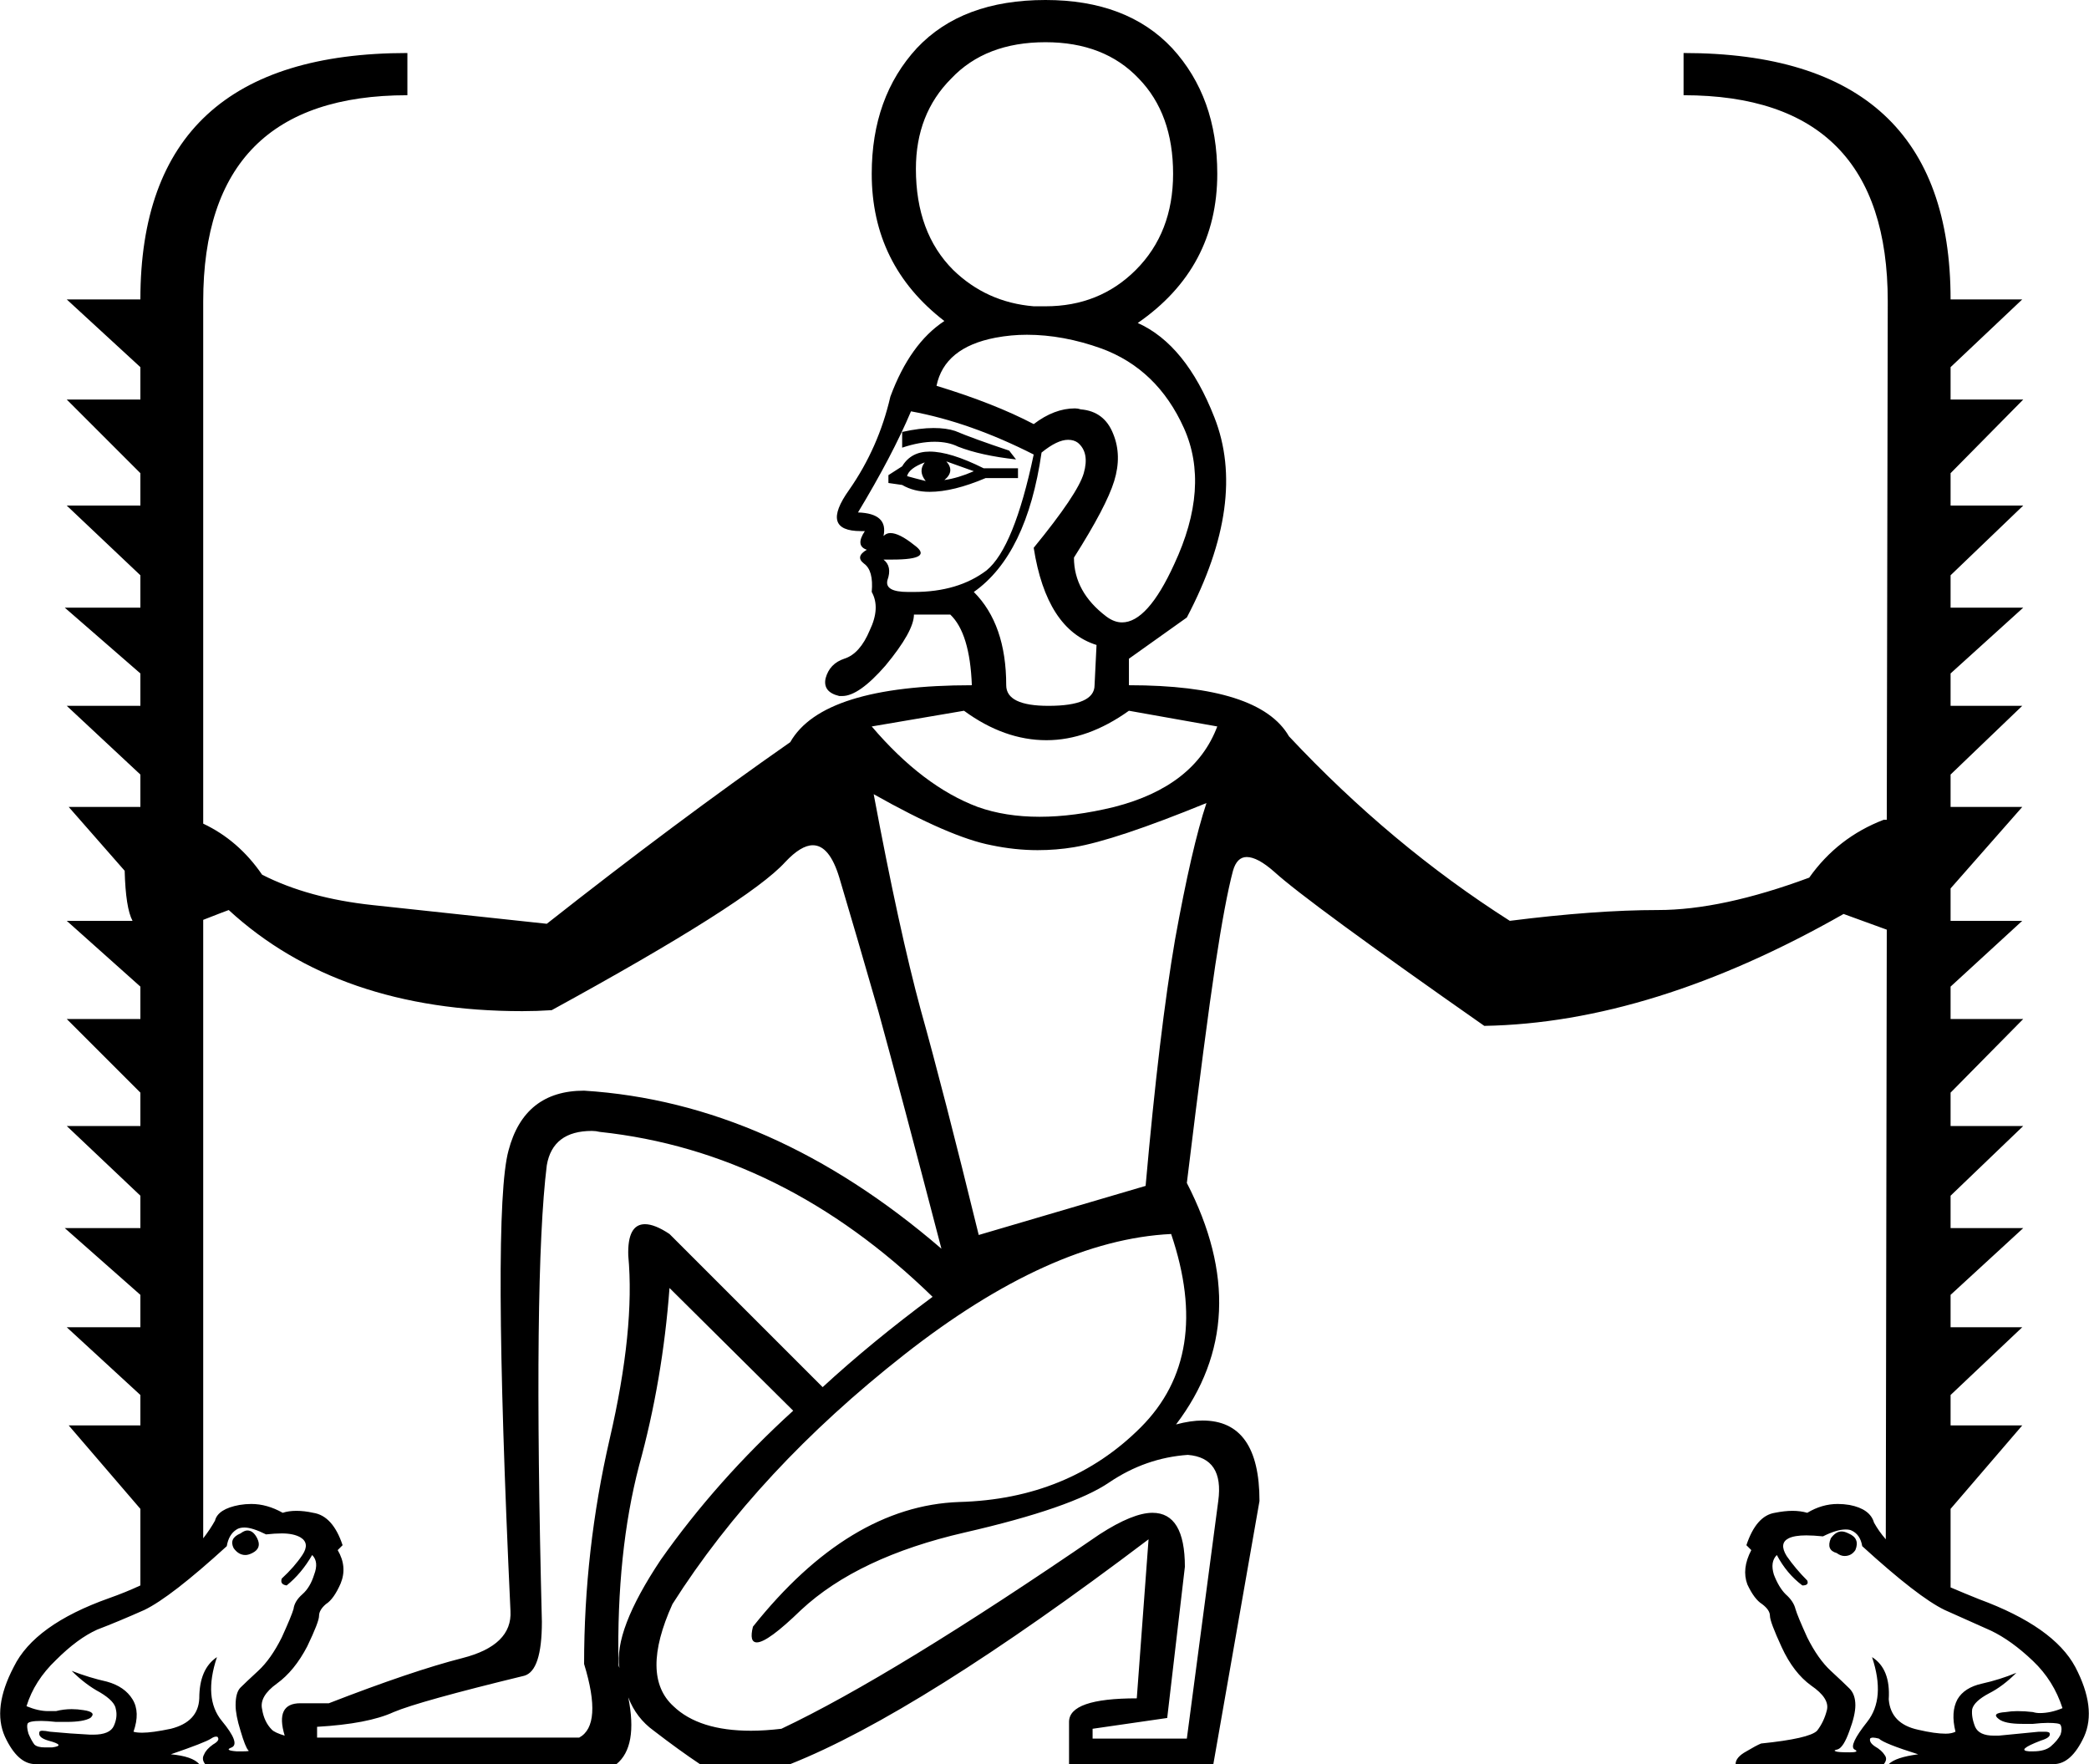 <?xml version='1.0' encoding ='UTF-8' standalone='yes'?>
<svg width='21.28' height='17.97' xmlns='http://www.w3.org/2000/svg' xmlns:xlink='http://www.w3.org/1999/xlink' >
<path style='fill:black; stroke:none' d=' M 10.65 0.43  Q 11.25 0.43 11.6 0.8  Q 11.95 1.16 11.95 1.77  Q 11.95 2.37 11.57 2.75  Q 11.2 3.12 10.65 3.12  Q 10.64 3.12 10.64 3.12  L 10.64 3.12  Q 10.58 3.12 10.53 3.12  L 10.53 3.12  Q 10.05 3.08 9.71 2.75  Q 9.33 2.37 9.33 1.72  Q 9.33 1.16 9.69 0.8  Q 10.04 0.43 10.65 0.43  Z  M 9.51 4.36  Q 9.37 4.36 9.19 4.4  L 9.19 4.56  Q 9.37 4.5 9.52 4.5  Q 9.66 4.5 9.76 4.55  Q 9.99 4.64 10.35 4.68  L 10.28 4.59  Q 9.92 4.47 9.73 4.39  Q 9.64 4.36 9.51 4.36  Z  M 9.64 4.7  L 9.92 4.8  Q 9.76 4.87 9.62 4.89  Q 9.73 4.8 9.64 4.7  Z  M 9.42 4.71  Q 9.35 4.8 9.43 4.9  Q 9.31 4.87 9.24 4.85  Q 9.26 4.77 9.42 4.71  Z  M 9.47 4.6  Q 9.28 4.6 9.19 4.75  L 9.05 4.84  L 9.05 4.92  L 9.19 4.94  Q 9.31 5.01 9.47 5.01  Q 9.71 5.01 10.04 4.87  L 10.37 4.87  L 10.37 4.77  L 10.02 4.77  Q 9.68 4.6 9.47 4.6  Z  M 9.28 4.19  Q 9.88 4.3 10.53 4.63  Q 10.33 5.58 10.05 5.81  Q 9.76 6.03 9.31 6.03  Q 9.28 6.03 9.25 6.03  Q 9.01 6.03 9.04 5.91  Q 9.09 5.77 9 5.7  L 9 5.7  Q 9.05 5.7 9.09 5.7  Q 9.52 5.7 9.31 5.55  Q 9.16 5.43 9.07 5.43  Q 9.03 5.43 9 5.46  Q 9.05 5.23 8.74 5.22  Q 9.09 4.64 9.28 4.19  Z  M 10.46 3.41  Q 10.83 3.41 11.22 3.55  Q 11.79 3.76 12.06 4.36  Q 12.33 4.96 11.96 5.75  Q 11.69 6.34 11.43 6.34  Q 11.35 6.34 11.27 6.28  Q 10.94 6.03 10.94 5.68  Q 11.27 5.16 11.35 4.9  Q 11.43 4.64 11.34 4.42  Q 11.25 4.19 11.01 4.17  Q 10.98 4.16 10.95 4.16  Q 10.74 4.16 10.53 4.32  Q 10.13 4.11 9.54 3.93  Q 9.62 3.54 10.14 3.44  Q 10.3 3.41 10.46 3.41  Z  M 10.88 4.48  Q 10.94 4.48 10.98 4.51  Q 11.1 4.61 11.04 4.82  Q 10.98 5.03 10.53 5.58  Q 10.66 6.41 11.17 6.57  L 11.15 6.98  Q 11.15 7.19 10.68 7.19  Q 10.25 7.19 10.25 6.98  Q 10.25 6.36 9.92 6.03  Q 10.46 5.65 10.61 4.61  Q 10.77 4.48 10.88 4.48  Z  M 11.5 7.24  L 12.4 7.4  Q 12.17 8.01 11.35 8.22  Q 10.94 8.32 10.59 8.32  Q 10.24 8.32 9.96 8.22  Q 9.4 8.01 8.88 7.4  L 9.82 7.24  Q 10.23 7.54 10.66 7.54  Q 11.08 7.54 11.5 7.24  Z  M 8.9 8.09  Q 9.68 8.53 10.1 8.61  Q 10.34 8.66 10.57 8.66  Q 10.76 8.66 10.94 8.63  Q 11.36 8.56 12.29 8.18  L 12.29 8.18  Q 12.14 8.63 11.97 9.57  Q 11.81 10.5 11.67 12.08  L 9.97 12.58  Q 9.61 11.11 9.38 10.29  Q 9.16 9.48 8.9 8.09  Z  M 2.52 15.59  Q 2.49 15.59 2.45 15.62  Q 2.33 15.67 2.38 15.77  Q 2.43 15.84 2.5 15.84  Q 2.53 15.84 2.57 15.82  Q 2.67 15.77 2.62 15.67  Q 2.58 15.59 2.52 15.59  Z  M 18.76 15.6  Q 18.7 15.6 18.65 15.67  Q 18.6 15.79 18.71 15.82  Q 18.75 15.85 18.79 15.85  Q 18.86 15.85 18.9 15.79  Q 18.95 15.67 18.83 15.62  Q 18.79 15.6 18.76 15.6  Z  M 6.82 13.12  L 8.08 14.37  Q 7.3 15.08 6.73 15.89  Q 6.25 16.61 6.31 16.99  L 6.31 16.99  Q 6.3 16.97 6.3 16.95  Q 6.28 15.81 6.51 14.93  Q 6.75 14.06 6.82 13.12  Z  M 6.31 16.99  Q 6.31 16.99 6.31 16.99  L 6.31 16.99  Q 6.31 16.99 6.31 16.99  Z  M 8.28 8.61  Q 8.45 8.61 8.55 8.94  Q 8.72 9.51 8.95 10.31  Q 9.17 11.11 9.59 12.72  Q 7.86 11.23 5.95 11.11  Q 5.34 11.11 5.18 11.72  Q 5.01 12.34 5.2 16.41  Q 5.22 16.76 4.71 16.89  Q 4.2 17.02 3.35 17.35  L 3.06 17.35  Q 2.8 17.35 2.9 17.68  L 2.9 17.68  Q 2.8 17.65 2.77 17.62  Q 2.69 17.54 2.67 17.41  Q 2.64 17.28 2.82 17.15  Q 3 17.02 3.13 16.77  Q 3.25 16.52 3.25 16.46  Q 3.25 16.4 3.32 16.34  Q 3.4 16.29 3.47 16.13  Q 3.54 15.96 3.44 15.79  L 3.49 15.74  Q 3.39 15.44 3.19 15.41  Q 3.1 15.39 3.02 15.39  Q 2.94 15.39 2.88 15.41  Q 2.72 15.32 2.56 15.32  Q 2.5 15.32 2.44 15.33  Q 2.22 15.37 2.19 15.49  Q 2.14 15.58 2.07 15.67  L 2.07 15.67  L 2.07 9.37  L 2.07 9.37  Q 2.3 9.28 2.33 9.27  L 2.33 9.27  Q 3.45 10.3 5.32 10.3  Q 5.47 10.3 5.62 10.29  Q 7.63 9.19 8 8.78  Q 8.16 8.61 8.28 8.61  Z  M 6.03 11.52  Q 6.07 11.52 6.11 11.53  Q 7.98 11.73 9.5 13.21  Q 8.88 13.67 8.38 14.13  L 6.82 12.57  Q 6.67 12.47 6.57 12.47  Q 6.39 12.47 6.4 12.79  Q 6.47 13.54 6.21 14.66  Q 5.95 15.79 5.95 16.95  Q 6.14 17.57 5.9 17.7  L 3.23 17.7  L 3.23 17.59  Q 3.75 17.56 4.01 17.44  Q 4.27 17.33 5.34 17.07  Q 5.52 17.02 5.52 16.52  Q 5.43 13 5.57 11.87  Q 5.63 11.52 6.03 11.52  Z  M 11.93 12.57  Q 12.35 13.81 11.62 14.54  Q 10.89 15.27 9.77 15.3  Q 8.65 15.34 7.67 16.57  Q 7.63 16.73 7.71 16.73  Q 7.82 16.73 8.16 16.4  Q 8.74 15.86 9.83 15.61  Q 10.92 15.36 11.3 15.1  Q 11.67 14.85 12.1 14.82  Q 12.47 14.85 12.41 15.29  L 12.09 17.71  L 11.13 17.71  L 11.13 17.61  L 11.89 17.5  L 12.07 15.96  Q 12.07 15.41 11.74 15.41  Q 11.54 15.41 11.2 15.63  Q 9.1 17.07 7.96 17.61  Q 7.79 17.63 7.65 17.63  Q 7.12 17.63 6.86 17.38  Q 6.52 17.07 6.85 16.34  Q 7.72 14.97 9.21 13.8  Q 10.7 12.63 11.93 12.57  Z  M 2.49 15.56  Q 2.57 15.56 2.71 15.63  Q 2.8 15.62 2.87 15.62  Q 2.99 15.62 3.06 15.66  Q 3.16 15.72 3.08 15.84  Q 3 15.96 2.87 16.08  Q 2.85 16.14 2.92 16.15  Q 3.07 16.03 3.18 15.84  Q 3.25 15.91 3.2 16.04  Q 3.16 16.17 3.08 16.24  Q 3 16.31 2.99 16.39  Q 2.97 16.46 2.87 16.68  Q 2.76 16.9 2.63 17.02  Q 2.5 17.14 2.45 17.19  Q 2.4 17.24 2.4 17.37  Q 2.4 17.47 2.45 17.63  Q 2.5 17.8 2.53 17.83  Q 2.55 17.84 2.47 17.84  Q 2.45 17.84 2.41 17.84  Q 2.28 17.83 2.36 17.8  Q 2.45 17.76 2.26 17.53  Q 2.07 17.3 2.21 16.88  L 2.21 16.88  Q 2.03 17 2.03 17.3  Q 2.02 17.54 1.74 17.61  Q 1.55 17.65 1.45 17.65  Q 1.39 17.65 1.36 17.64  Q 1.43 17.44 1.35 17.31  Q 1.27 17.18 1.09 17.13  Q 0.91 17.09 0.73 17.02  L 0.73 17.02  Q 0.87 17.16 1.02 17.24  Q 1.17 17.33 1.18 17.41  Q 1.2 17.49 1.16 17.58  Q 1.12 17.67 0.95 17.67  Q 0.93 17.67 0.92 17.67  Q 0.72 17.66 0.51 17.64  Q 0.46 17.63 0.43 17.63  Q 0.4 17.63 0.4 17.65  Q 0.39 17.7 0.49 17.73  Q 0.68 17.78 0.53 17.8  Q 0.49 17.8 0.46 17.8  Q 0.38 17.8 0.35 17.77  Q 0.32 17.73 0.29 17.66  Q 0.27 17.59 0.28 17.56  Q 0.29 17.53 0.42 17.53  Q 0.48 17.53 0.57 17.54  Q 0.63 17.54 0.68 17.54  Q 0.85 17.54 0.92 17.5  Q 0.99 17.44 0.85 17.42  Q 0.79 17.41 0.73 17.41  Q 0.65 17.41 0.57 17.43  Q 0.53 17.43 0.49 17.43  Q 0.39 17.43 0.27 17.38  Q 0.35 17.12 0.57 16.91  Q 0.79 16.69 0.99 16.6  Q 1.2 16.52 1.47 16.4  Q 1.74 16.27 2.31 15.75  Q 2.33 15.63 2.41 15.58  Q 2.44 15.56 2.49 15.56  Z  M 18.8 15.58  Q 18.84 15.58 18.86 15.59  Q 18.95 15.63 18.97 15.75  Q 19.54 16.27 19.81 16.4  Q 20.08 16.52 20.28 16.61  Q 20.49 16.71 20.71 16.92  Q 20.92 17.12 21.01 17.4  Q 20.89 17.45 20.78 17.45  Q 20.74 17.45 20.71 17.44  Q 20.63 17.43 20.55 17.43  Q 20.49 17.43 20.43 17.44  Q 20.28 17.45 20.36 17.51  Q 20.42 17.56 20.6 17.56  Q 20.65 17.56 20.71 17.56  Q 20.8 17.55 20.86 17.55  Q 20.98 17.55 20.99 17.57  Q 21.01 17.61 20.99 17.67  Q 20.96 17.73 20.89 17.79  Q 20.83 17.84 20.71 17.84  Q 20.69 17.84 20.67 17.84  Q 20.53 17.83 20.79 17.73  Q 20.89 17.7 20.88 17.66  Q 20.88 17.64 20.83 17.64  Q 20.8 17.64 20.77 17.64  Q 20.56 17.66 20.36 17.68  Q 20.33 17.68 20.31 17.68  Q 20.16 17.68 20.12 17.59  Q 20.08 17.49 20.09 17.41  Q 20.11 17.33 20.26 17.25  Q 20.4 17.18 20.54 17.04  L 20.54 17.04  Q 20.37 17.11 20.19 17.15  Q 20.01 17.19 19.94 17.31  Q 19.87 17.44 19.92 17.64  Q 19.88 17.66 19.82 17.66  Q 19.71 17.66 19.54 17.62  Q 19.26 17.56 19.24 17.31  Q 19.26 17 19.07 16.88  L 19.07 16.88  Q 19.21 17.3 19.02 17.54  Q 18.83 17.78 18.89 17.82  Q 18.95 17.85 18.84 17.85  Q 18.72 17.85 18.7 17.84  Q 18.67 17.83 18.72 17.82  Q 18.78 17.8 18.84 17.63  Q 18.9 17.47 18.9 17.37  Q 18.9 17.26 18.84 17.2  Q 18.78 17.14 18.65 17.02  Q 18.52 16.9 18.41 16.68  Q 18.31 16.46 18.29 16.39  Q 18.27 16.31 18.19 16.24  Q 18.12 16.17 18.07 16.04  Q 18.03 15.91 18.1 15.84  Q 18.2 16.03 18.36 16.15  Q 18.43 16.15 18.41 16.1  Q 18.29 15.98 18.2 15.85  Q 18.12 15.72 18.22 15.67  Q 18.28 15.64 18.4 15.64  Q 18.47 15.64 18.57 15.65  Q 18.71 15.58 18.8 15.58  Z  M 10.65 0  Q 9.8 0 9.34 0.49  Q 8.88 0.99 8.88 1.77  Q 8.88 2.7 9.62 3.27  L 9.62 3.27  Q 9.27 3.5 9.07 4.04  Q 8.95 4.56 8.65 4.99  Q 8.35 5.41 8.77 5.41  Q 8.79 5.41 8.81 5.41  L 8.81 5.41  Q 8.71 5.56 8.83 5.6  Q 8.71 5.67 8.8 5.74  Q 8.9 5.81 8.88 6.03  Q 8.97 6.19 8.86 6.42  Q 8.76 6.66 8.6 6.71  Q 8.45 6.76 8.41 6.91  Q 8.38 7.05 8.55 7.09  Q 8.57 7.09 8.58 7.09  Q 8.75 7.09 9.02 6.78  Q 9.31 6.43 9.31 6.26  L 9.68 6.26  Q 9.88 6.45 9.9 6.98  Q 8.38 6.98 8.05 7.56  Q 6.89 8.37 5.57 9.41  Q 4.46 9.29 3.8 9.22  Q 3.14 9.15 2.67 8.91  Q 2.43 8.56 2.07 8.39  L 2.07 8.39  L 2.07 3.07  Q 2.07 0.97 4.15 0.97  L 4.15 0.54  Q 1.43 0.54 1.43 3.05  L 0.68 3.05  L 1.43 3.74  L 1.43 4.07  L 0.68 4.07  L 1.43 4.82  L 1.43 5.15  L 0.68 5.15  L 1.43 5.86  L 1.43 6.19  L 0.66 6.19  L 1.43 6.86  L 1.43 7.19  L 0.68 7.19  L 1.43 7.89  L 1.43 8.22  L 0.7 8.22  L 1.27 8.87  L 1.27 8.87  Q 1.28 9.25 1.35 9.38  L 0.68 9.38  L 1.43 10.05  L 1.43 10.38  L 0.68 10.38  L 1.43 11.13  L 1.43 11.47  L 0.68 11.47  L 1.43 12.18  L 1.43 12.51  L 0.66 12.51  L 1.43 13.19  L 1.43 13.52  L 0.68 13.52  L 1.43 14.21  L 1.43 14.52  L 0.7 14.52  L 1.43 15.37  L 1.43 16.15  L 1.43 16.15  Q 1.28 16.22 1.11 16.28  Q 0.35 16.55 0.14 16.98  Q -0.08 17.4 0.05 17.69  Q 0.18 17.97 0.36 17.97  L 2.03 17.97  Q 1.96 17.89 1.74 17.87  Q 2.09 17.75 2.15 17.71  Q 2.18 17.69 2.2 17.69  Q 2.22 17.69 2.22 17.7  Q 2.24 17.73 2.17 17.77  Q 2.1 17.82 2.08 17.87  Q 2.05 17.92 2.09 17.97  L 6.28 17.97  Q 6.5 17.79 6.4 17.29  L 6.4 17.29  Q 6.48 17.5 6.66 17.63  Q 6.92 17.83 7.13 17.97  L 8.05 17.97  Q 9.36 17.45 11.7 15.68  L 11.7 15.68  L 11.58 17.3  Q 10.89 17.3 10.89 17.54  L 10.89 17.97  L 12.36 17.97  L 12.83 15.29  Q 12.83 14.47 12.25 14.47  Q 12.13 14.47 11.98 14.51  Q 12.8 13.43 12.09 12.05  Q 12.28 10.49 12.38 9.83  Q 12.48 9.17 12.56 8.87  Q 12.6 8.73 12.7 8.73  Q 12.81 8.73 12.98 8.88  Q 13.32 9.19 15.12 10.45  Q 16.83 10.42 18.78 9.31  L 19.22 9.47  L 19.22 9.47  L 19.21 15.68  L 19.21 15.68  Q 19.14 15.6 19.09 15.51  Q 19.05 15.37 18.84 15.33  Q 18.78 15.32 18.72 15.32  Q 18.56 15.32 18.41 15.41  Q 18.34 15.39 18.26 15.39  Q 18.18 15.39 18.08 15.41  Q 17.89 15.44 17.79 15.74  L 17.84 15.79  Q 17.74 15.98 17.8 16.14  Q 17.87 16.29 17.95 16.34  Q 18.03 16.4 18.03 16.46  Q 18.03 16.52 18.15 16.78  Q 18.27 17.04 18.45 17.17  Q 18.64 17.3 18.61 17.42  Q 18.58 17.54 18.51 17.63  Q 18.43 17.71 17.94 17.76  Q 17.89 17.78 17.79 17.84  Q 17.68 17.9 17.68 17.97  L 19.19 17.97  Q 19.23 17.92 19.2 17.88  Q 19.17 17.83 19.1 17.79  Q 19.04 17.75 19.05 17.71  Q 19.06 17.7 19.08 17.7  Q 19.1 17.7 19.14 17.71  Q 19.19 17.76 19.54 17.87  Q 19.31 17.9 19.24 17.97  L 20.92 17.97  Q 21.1 17.97 21.23 17.69  Q 21.36 17.4 21.14 16.98  Q 20.92 16.57 20.16 16.29  Q 20.01 16.23 19.87 16.17  L 19.87 16.17  L 19.87 15.37  L 20.6 14.52  L 19.87 14.52  L 19.87 14.21  L 20.6 13.52  L 19.87 13.52  L 19.87 13.19  L 20.61 12.51  L 19.87 12.51  L 19.87 12.18  L 20.61 11.47  L 19.87 11.47  L 19.87 11.13  L 20.61 10.38  L 19.87 10.38  L 19.87 10.05  L 20.6 9.38  L 19.87 9.38  L 19.87 9.05  L 20.6 8.22  L 19.87 8.22  L 19.87 7.89  L 20.6 7.19  L 19.87 7.19  L 19.87 6.86  L 20.61 6.19  L 19.87 6.19  L 19.87 5.86  L 20.61 5.15  L 19.87 5.15  L 19.87 4.82  L 20.61 4.07  L 19.87 4.07  L 19.87 3.74  L 20.6 3.05  L 19.87 3.05  Q 19.87 0.54 17.15 0.54  L 17.15 0.97  Q 19.23 0.97 19.23 3.07  L 19.22 8.35  L 19.19 8.35  Q 18.72 8.53 18.43 8.94  Q 17.54 9.27 16.89 9.27  Q 16.25 9.27 15.38 9.38  Q 14.17 8.61 13.13 7.5  Q 12.83 6.98 11.5 6.98  L 11.5 6.71  L 12.09 6.29  Q 12.71 5.11 12.37 4.25  Q 12.08 3.51 11.59 3.29  L 11.59 3.29  Q 12.4 2.73 12.4 1.77  Q 12.4 0.99 11.94 0.49  Q 11.48 0 10.65 0  Z '/></svg>
